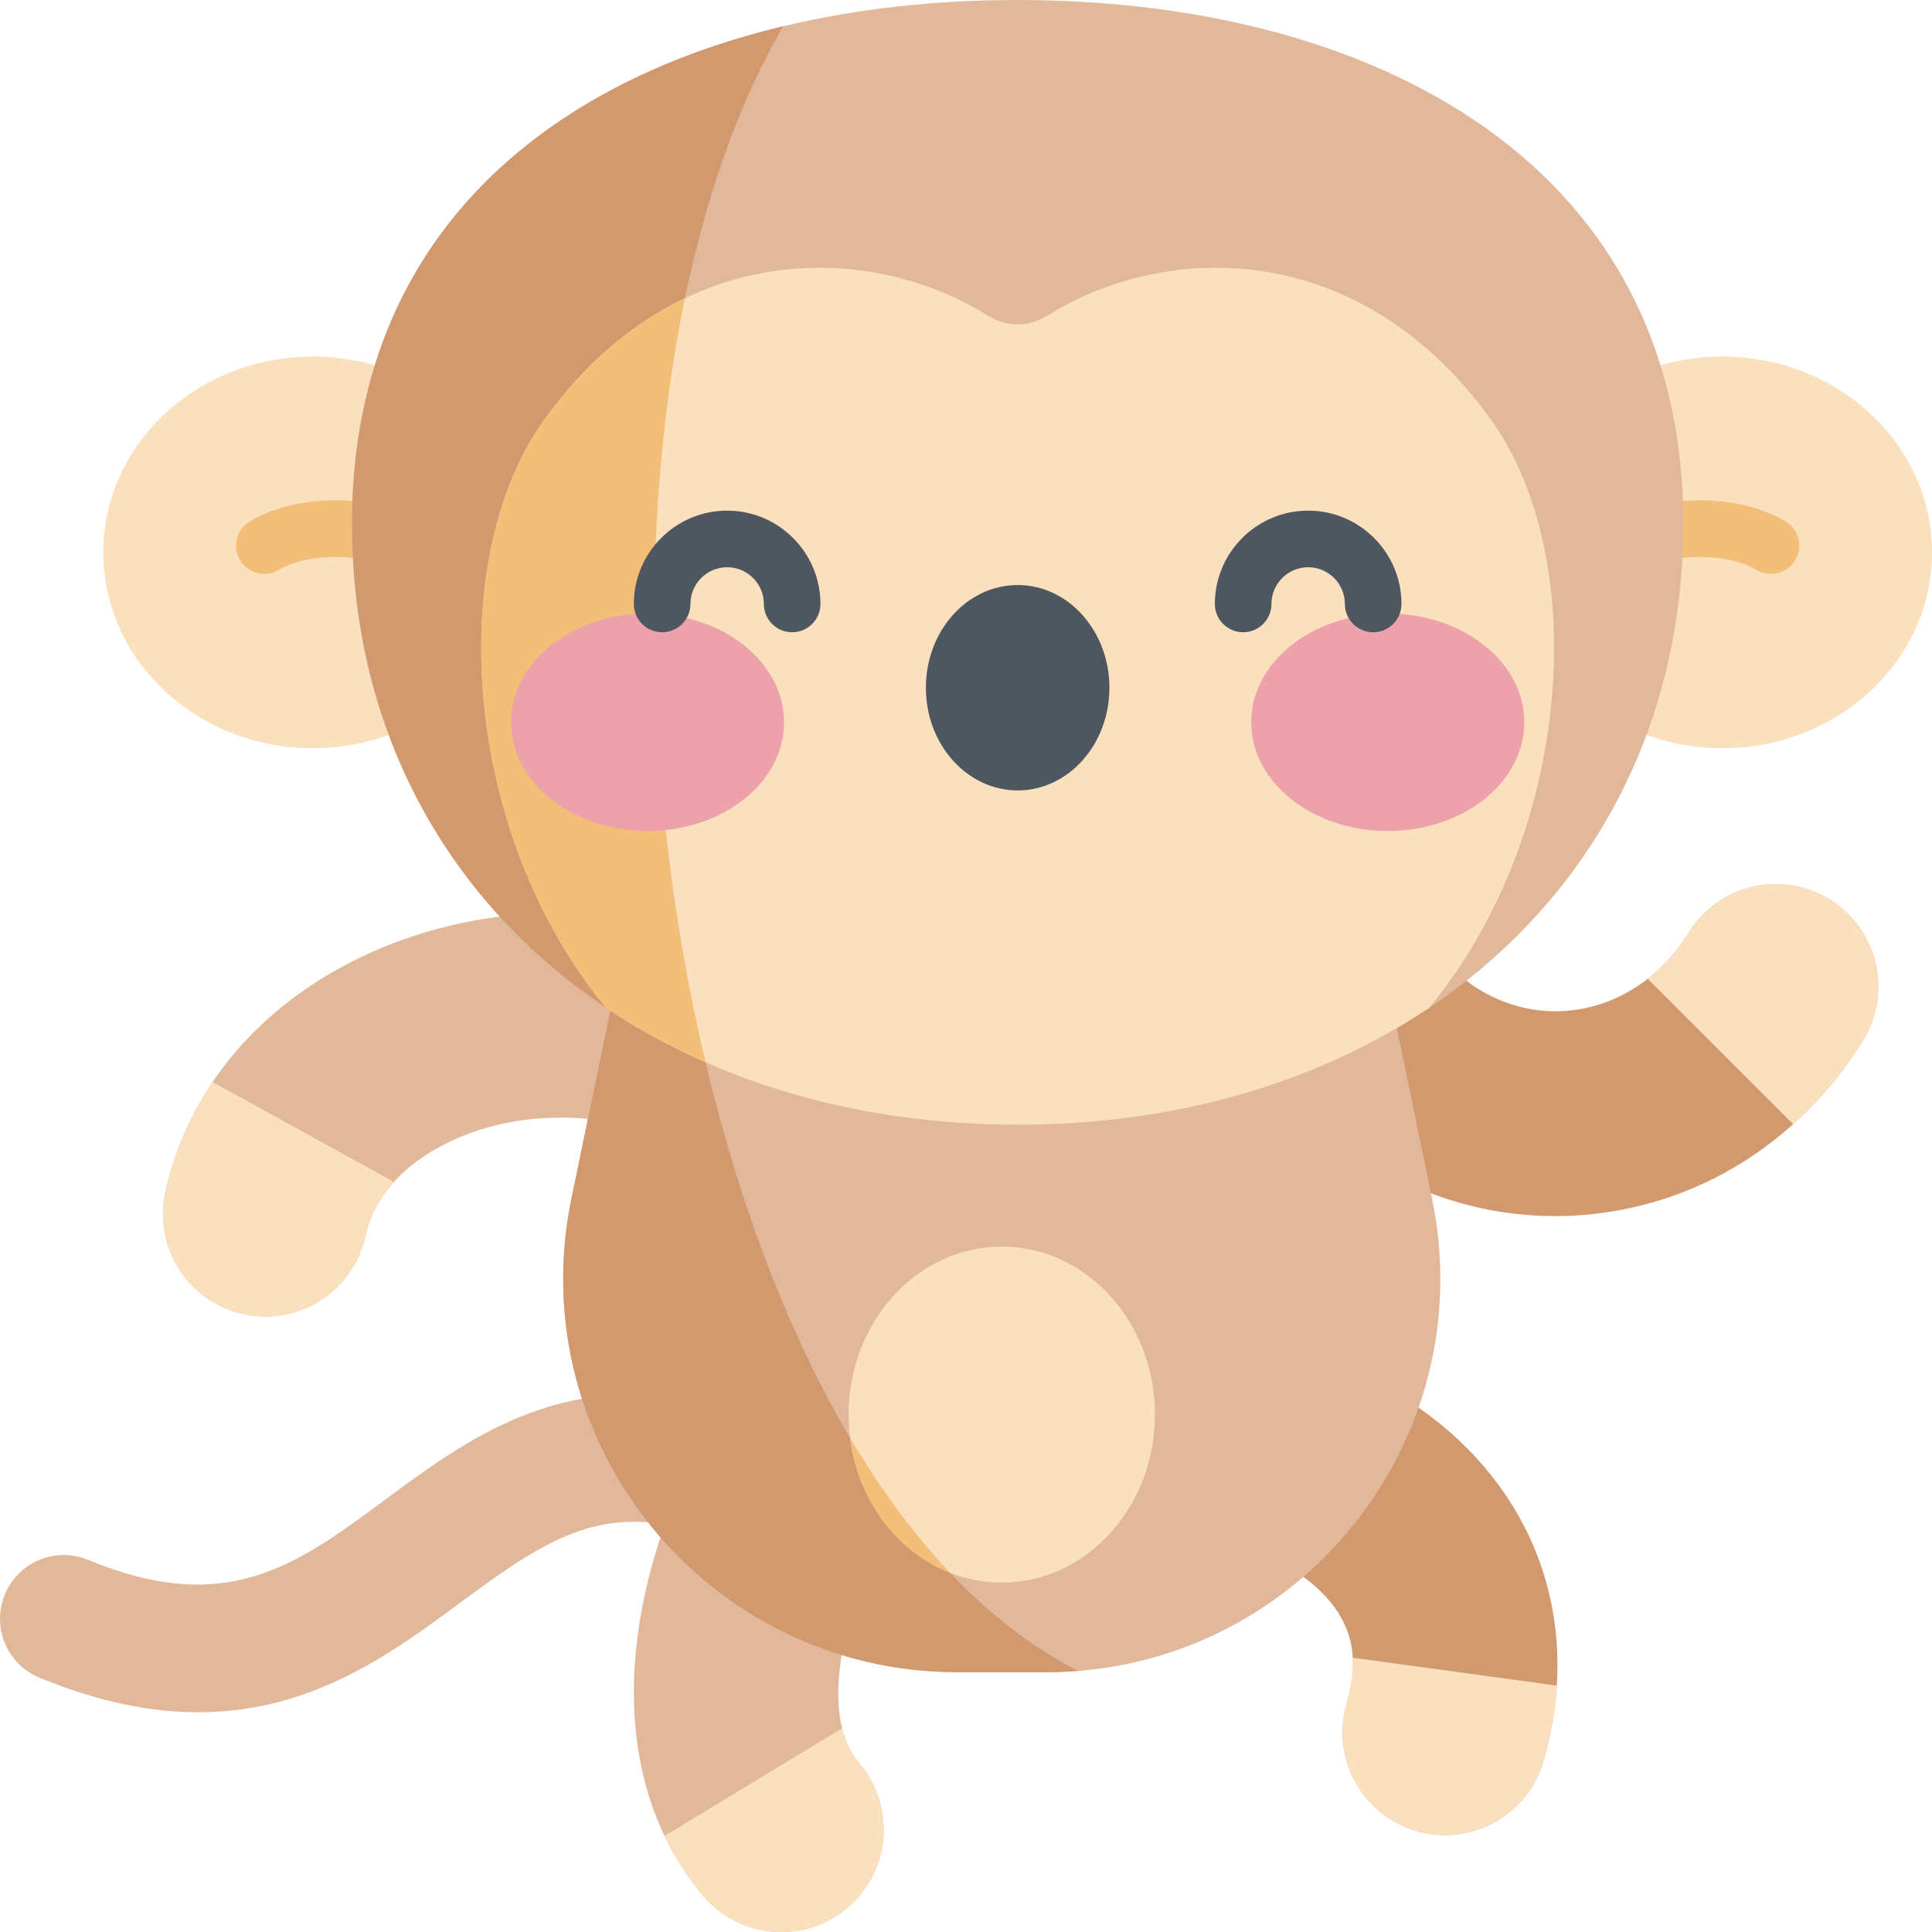 <svg height="512pt" viewBox="0 0 512 512" width="512pt" xmlns="http://www.w3.org/2000/svg"><path d="m52.52 453.773c-12.387 0-26.281-2.645-42.086-9.184-8.617-3.566-12.711-13.445-9.145-22.062 3.562-8.617 13.441-12.711 22.055-9.145 36.668 15.176 55.176 1.48 78.609-15.859 21.695-16.055 46.285-34.25 84.488-25.973 9.113 1.977 14.902 10.965 12.926 20.078-1.977 9.113-10.961 14.902-20.078 12.926-22.133-4.809-36.172 4.52-57.25 20.117-18.098 13.391-39.336 29.102-69.52 29.102zm0 0" fill="#e1b89a"/><path d="m412.086 322.277c-27.359 0-53.141-12.008-71.621-33.598-9.742-11.387-8.414-28.52 2.973-38.262 11.391-9.746 28.52-8.414 38.266 2.973 8.699 10.168 20.891 15.453 33.414 14.496 13.043-.996 24.859-8.551 32.426-20.734 7.902-12.734 24.633-16.648 37.363-8.746 12.734 7.906 16.648 24.633 8.746 37.367-16.793 27.055-43.914 43.902-74.406 46.23-2.395.184-4.785.273-7.16.273zm0 0" fill="#d2996f"/><path d="m70.355 348.883c-1.914 0-3.855-.203-5.801-.629-14.645-3.191-23.93-17.648-20.738-32.289 5.375-24.68 21.59-45.676 45.66-59.117 29.871-16.688 67.785-19.605 101.418-7.801 14.141 4.961 21.582 20.449 16.621 34.59-4.965 14.141-20.453 21.582-34.59 16.621-18.895-6.629-40.727-5.105-56.98 3.973-7.285 4.07-16.512 11.41-19.098 23.289-2.77 12.695-14.008 21.363-26.492 21.363zm0 0" fill="#e1b89a"/><path d="m56.359 286.762c-5.984 8.871-10.254 18.699-12.543 29.203-3.191 14.641 6.094 29.098 20.738 32.289 1.945.426 3.887.629 5.801.629 12.484 0 23.723-8.668 26.488-21.367 1.266-5.797 4.117-10.512 7.547-14.297zm0 0" fill="#fae0bd"/><path d="m207.062 512c-7.715 0-15.383-3.273-20.75-9.633-18.27-21.648-23.086-52.695-13.555-87.422 6.508-23.707 19.77-48.527 33.008-61.762 10.598-10.598 27.777-10.598 38.375 0s10.598 27.781 0 38.379c-10.527 10.527-32.273 56.938-16.352 75.801 9.664 11.453 8.215 28.574-3.238 38.238-5.09 4.297-11.305 6.398-17.488 6.398zm0 0" fill="#e1b89a"/><path d="m382.957 486.293c-2.52 0-5.082-.355-7.625-1.098-14.387-4.207-22.637-19.277-18.434-33.664 3.438-11.75 1.559-20.895-5.906-28.773-10.117-10.676-25.32-14.066-30.48-13.355-12.535 6.75-28.32 2.652-35.914-9.613-7.895-12.738-3.965-29.465 8.777-37.359 24.613-15.246 62.59-4.695 85.82 12.98 28.945 22.02 40.082 56.168 29.797 91.352-3.461 11.844-14.289 19.531-26.035 19.531zm0 0" fill="#d2996f"/><path d="m358.508 439.32c.223 3.75-.316 7.797-1.605 12.211-4.207 14.387 4.043 29.457 18.43 33.664 2.543.742 5.105 1.098 7.629 1.098 11.742 0 22.57-7.688 26.031-19.527 1.977-6.754 3.152-13.469 3.574-20.066zm0 0" fill="#fae0bd"/><path d="m357.18 209.648h-183.402l-22.332 107.973c-13.398 64.777 36.07 125.523 102.219 125.523h23.629c66.148 0 115.617-60.746 102.219-125.523zm0 0" fill="#e1b89a"/><path d="m253.664 443.141h23.629c2.844 0 5.656-.117 8.434-.34-62.41-31.652-101.246-131.574-110.312-233.152h-1.637l-22.332 107.973c-13.398 64.777 36.07 125.52 102.219 125.52zm0 0" fill="#d2996f"/><path d="m512 146.391c0-28.664-24.863-51.902-55.531-51.902s-55.531 23.238-55.531 51.902 24.863 51.898 55.531 51.898 55.531-23.234 55.531-51.898zm0 0" fill="#fae0bd"/><path d="m416.359 160.117c-2.125 0-4.234-.895-5.719-2.641-2.684-3.156-2.301-7.891.855-10.574 19.715-16.758 46.836-17.609 61.676-8.75 3.555 2.125 4.715 6.73 2.594 10.285-2.125 3.555-6.73 4.719-10.285 2.594-8.785-5.246-29.059-5.629-44.27 7.301-1.41 1.199-3.137 1.785-4.852 1.785zm0 0" fill="#f3be77"/><path d="m138.438 146.391c0-28.664-24.863-51.902-55.531-51.902s-55.531 23.238-55.531 51.902 24.863 51.898 55.531 51.898 55.531-23.234 55.531-51.898zm0 0" fill="#fae0bd"/><path d="m123.016 160.117c-1.715 0-3.441-.586-4.852-1.785-15.207-12.93-35.48-12.551-44.27-7.301-3.555 2.121-8.16.961-10.285-2.594-2.121-3.559-.961-8.16 2.598-10.285 14.836-8.859 41.961-8.008 61.672 8.75 3.156 2.684 3.539 7.418.855 10.574-1.484 1.746-3.594 2.641-5.719 2.641zm0 0" fill="#f3be77"/><path d="m269.688 0c97.172 0 183.434 46.219 175.945 151.285-6.211 87.16-78.773 146.773-175.945 146.773s-169.734-59.613-175.945-146.773c-7.488-105.066 78.773-151.285 175.945-151.285zm0 0" fill="#e1b89a"/><path d="m186.988 281.535c-22.699-95.727-17.824-208.629 20.586-274.578-68.695 16.434-119.66 62.555-113.832 144.328 4.266 59.891 39.863 106.777 93.246 130.25zm0 0" fill="#d2996f"/><path d="m160.609 267.055c29.473 19.789 66.957 31.004 109.078 31.004s79.605-11.215 109.078-31.004c38.133-46.172 42.883-118.895 16.383-155.801-34.34-47.832-85.629-47.637-117.699-27.523-4.73 2.965-10.793 2.965-15.523 0-32.07-20.113-83.359-20.309-117.699 27.523-26.5 36.906-21.75 109.629 16.383 155.801zm0 0" fill="#fae0bd"/><path d="m186.973 281.477c-15.727-66.355-18.203-140.957-5.449-202.449-13.387 6.375-26.223 16.801-37.297 32.223-26.5 36.91-21.75 109.633 16.383 155.805 8.188 5.496 17.016 10.305 26.363 14.422zm0 0" fill="#f3be77"/><path d="m207.797 191.414c0-15.918-16.203-28.82-36.191-28.82-19.984 0-36.188 12.902-36.188 28.82 0 15.914 16.203 28.816 36.188 28.816 19.988 0 36.191-12.902 36.191-28.816zm0 0" fill="#eda1ab"/><path d="m403.957 191.414c0-15.918-16.203-28.82-36.188-28.82-19.988 0-36.191 12.902-36.191 28.82 0 15.914 16.203 28.816 36.191 28.816 19.984 0 36.188-12.902 36.188-28.816zm0 0" fill="#eda1ab"/><g fill="#4e5660"><path d="m294.008 182.258c0-15.031-10.891-27.215-24.32-27.215s-24.32 12.184-24.32 27.215c0 15.027 10.891 27.211 24.32 27.211s24.32-12.184 24.32-27.211zm0 0"/><path d="m209.926 167.551c-4.145 0-7.5-3.355-7.5-7.5 0-5.359-4.363-9.727-9.727-9.727s-9.727 4.363-9.727 9.727c0 4.145-3.359 7.5-7.5 7.5s-7.5-3.355-7.5-7.5c0-13.633 11.09-24.727 24.727-24.727 13.633 0 24.727 11.094 24.727 24.727 0 4.145-3.359 7.5-7.5 7.5zm0 0"/><path d="m363.902 167.551c-4.145 0-7.5-3.355-7.5-7.5 0-5.359-4.363-9.727-9.727-9.727s-9.727 4.363-9.727 9.727c0 4.145-3.355 7.5-7.5 7.5-4.141 0-7.5-3.355-7.5-7.5 0-13.633 11.094-24.727 24.727-24.727 13.633 0 24.727 11.094 24.727 24.727 0 4.145-3.359 7.5-7.5 7.5zm0 0"/></g><path d="m306.066 374.883c0-24.59-18.172-44.523-40.586-44.523-22.418 0-40.59 19.934-40.59 44.523 0 24.59 18.172 44.523 40.59 44.523 22.414 0 40.586-19.934 40.586-44.523zm0 0" fill="#fae0bd"/><path d="m251.789 416.805c-9.676-10.211-18.52-22.266-26.5-35.758 2.094 16.594 12.52 30.262 26.5 35.758zm0 0" fill="#f3be77"/><path d="m484.906 238.406c-12.73-7.906-29.461-3.992-37.363 8.742-3.012 4.852-6.707 8.957-10.875 12.219l38.543 38.543c7.004-6.309 13.223-13.73 18.441-22.137 7.906-12.734 3.988-29.465-8.746-37.367zm0 0" fill="#fae0bd"/><path d="m223.207 457.977-47.094 28.57c2.727 5.695 6.125 10.992 10.199 15.816 5.367 6.363 13.035 9.637 20.75 9.637 6.184 0 12.398-2.102 17.492-6.398 11.453-9.668 12.902-26.789 3.234-38.242-2.23-2.641-3.699-5.836-4.582-9.383zm0 0" fill="#fae0bd"/></svg>